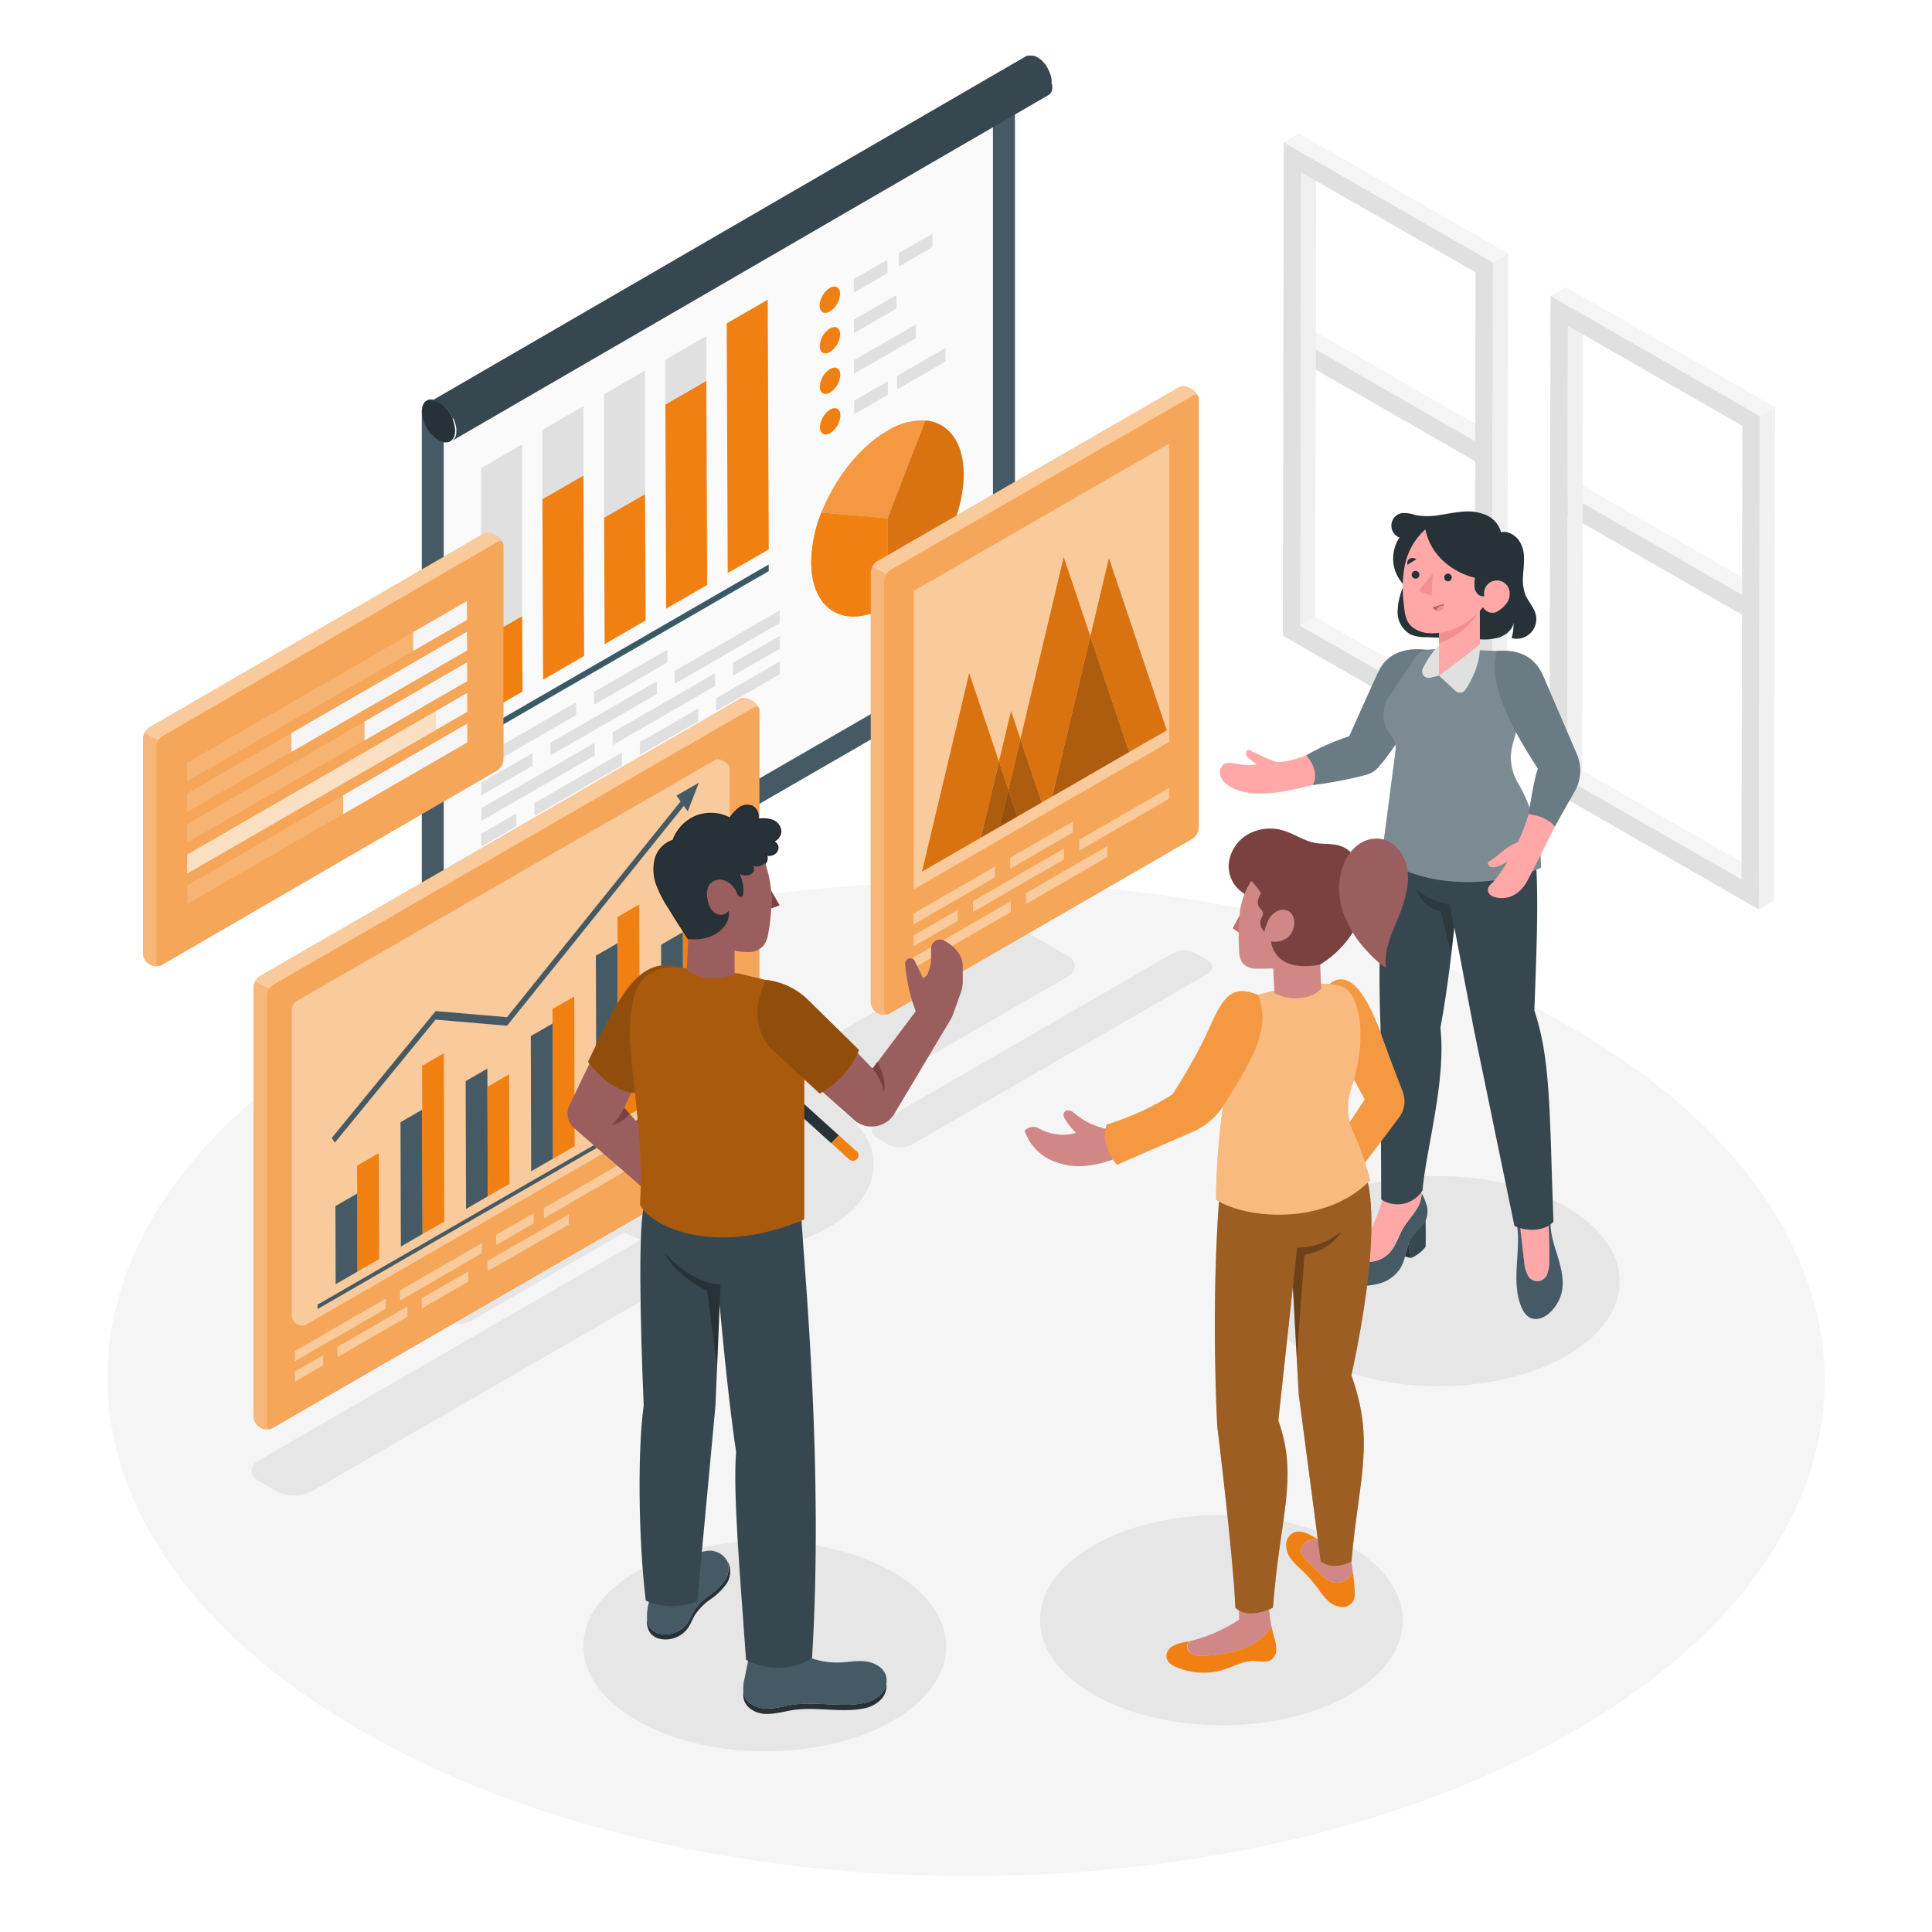 <svg class="animated" id="freepik_stories-metrics" xmlns="http://www.w3.org/2000/svg" viewBox="0 0 500 500" version="1.1" xmlns:xlink="http://www.w3.org/1999/xlink" xmlns:svgjs="http://svgjs.com/svgjs"><style>svg#freepik_stories-metrics:not(.animated) .animable {opacity: 0;}svg#freepik_stories-metrics.animated #freepik--Screens--inject-73 {animation: 3s Infinite  linear floating;animation-delay: 0s;}            @keyframes floating {                0% {                    opacity: 1;                    transform: translateY(0px);                }                50% {                    transform: translateY(-10px);                }                100% {                    opacity: 1;                    transform: translateY(0px);                }            }        </style><g id="freepik--Floor--inject-73" class="animable" style="transform-origin: 250.008px 356.866px;"><path d="M406.61,265.87c-87.06-50.26-227.75-50.26-314.24,0s-86,131.76,1,182,227.76,50.26,314.26,0S493.67,316.14,406.61,265.87Z" style="fill: rgb(245, 245, 245); transform-origin: 250.008px 356.866px;" id="elstpupm6vha" class="animable"></path></g><g id="freepik--Shadows--inject-73" class="animable" style="transform-origin: 242.146px 347.225px;"><path d="M276.65,247.58l-9.48-5.47a6.65,6.65,0,0,0-6.63,0l-64.22,37.08c-13.1-1.94-27.54,0-37.75,6S145,299.36,148.31,306.9l-42.23,24.39a2.84,2.84,0,0,0,0,4.92l9.48,5.47a6.6,6.6,0,0,0,6.63,0L161.54,319c15.56,7.45,38.59,7,53.08-1.45s15.24-21.66,2.51-30.64l59.52-34.36A2.85,2.85,0,0,0,276.65,247.58Z" style="fill: rgb(230, 230, 230); transform-origin: 191.382px 291.899px;" id="elruwebna3n9b" class="animable"></path><path d="M67.05,377.91c-2.58,1.49-2.59,3.9,0,5.39l4.39,2.62a10.23,10.23,0,0,0,9.3,0l115.44-66.65c2.57-1.49,2.59-3.9,0-5.39l-4.39-2.62a10.29,10.29,0,0,0-9.3,0Z" style="fill: rgb(230, 230, 230); transform-origin: 131.613px 348.594px;" id="el0z853m9kpgrr" class="animable"></path><path d="M227,290.88c-1.71,1-1.72,2.58,0,3.57l2.9,1.73a6.82,6.82,0,0,0,6.16,0l76.41-44.12c1.7-1,1.71-2.58,0-3.56l-2.91-1.73a6.74,6.74,0,0,0-6.15,0Z" style="fill: rgb(230, 230, 230); transform-origin: 269.731px 271.471px;" id="elkatyxwfelec" class="animable"></path><path d="M349.18,400.06c-18.39-10.61-48.11-10.61-66.38,0s-18.18,27.84.21,38.46,48.12,10.62,66.39,0S367.58,410.68,349.18,400.06Z" style="fill: rgb(230, 230, 230); transform-origin: 316.099px 419.294px;" id="el3y24rdduf6f" class="animable"></path><path d="M405.32,312.33c-18.39-10.62-48.11-10.62-66.39,0s-18.17,27.83.22,38.45,48.11,10.62,66.39,0S423.71,323,405.32,312.33Z" style="fill: rgb(230, 230, 230); transform-origin: 372.235px 331.555px;" id="elxp0jdjr642" class="animable"></path><path d="M231,406.81c-18.39-10.62-48.11-10.62-66.38,0s-18.18,27.83.21,38.45,48.12,10.62,66.39,0S249.44,417.43,231,406.81Z" style="fill: rgb(230, 230, 230); transform-origin: 197.927px 426.035px;" id="elof3lh8myb2a" class="animable"></path></g><g id="freepik--Windows--inject-73" class="animable" style="transform-origin: 395.685px 134.945px;"><polygon points="336.51 88.15 340.43 85.88 381.87 109.71 381.87 114.24 336.51 88.15" style="fill: rgb(245, 245, 245); transform-origin: 359.19px 100.06px;" id="el0lqkfhdvsd3p" class="animable"></polygon><polygon points="336.51 88.15 336.51 88.15 336.51 88.15 381.87 114.24 381.87 119.42 336.5 93.36 336.51 88.15" style="fill: rgb(224, 224, 224); transform-origin: 359.185px 103.785px;" id="eleye8c9gecwl" class="animable"></polygon><g id="elfzh40hdt6wd"><rect x="359.19" y="75.03" height="52.33" style="fill: rgb(224, 224, 224); transform-origin: 359.19px 101.195px; transform: rotate(-60.09deg);" class="animable"></rect></g><polygon points="405.56 127.88 409.48 125.6 450.92 149.43 450.92 153.97 405.56 127.88" style="fill: rgb(245, 245, 245); transform-origin: 428.24px 139.785px;" id="el3rrp246pcay" class="animable"></polygon><polygon points="405.56 127.88 405.56 127.88 405.56 127.88 450.92 153.97 450.92 159.15 405.55 133.08 405.56 127.88" style="fill: rgb(224, 224, 224); transform-origin: 428.235px 143.515px;" id="el38og1t6w7qr" class="animable"></polygon><g id="elsu2g4gua9me"><rect x="428.24" y="114.76" height="52.33" style="fill: rgb(224, 224, 224); transform-origin: 428.24px 140.925px; transform: rotate(-60.09deg);" class="animable"></rect></g><polygon points="336.73 44.6 340.65 42.32 340.42 159.66 336.5 161.94 336.73 44.6" style="fill: rgb(240, 240, 240); transform-origin: 338.575px 102.13px;" id="elh98x7ynwgsc" class="animable"></polygon><polygon points="336.5 161.94 340.42 159.66 385.56 185.57 381.64 187.85 336.5 161.94" style="fill: rgb(245, 245, 245); transform-origin: 361.03px 173.755px;" id="el8eto5mq5ick" class="animable"></polygon><path d="M332.23,36.81l54.16,31.12-.25,127.71L332,164.52Zm49.41,151,.23-117.34L336.73,44.6l-.23,117.34,45.14,25.91" style="fill: rgb(224, 224, 224); transform-origin: 359.195px 116.225px;" id="elr4qjmj80mcm" class="animable"></path><polygon points="332.23 36.81 336.15 34.53 390.32 65.65 386.39 67.93 332.23 36.81" style="fill: rgb(245, 245, 245); transform-origin: 361.275px 51.23px;" id="elqm0xttxqlxl" class="animable"></polygon><polygon points="386.39 67.93 390.32 65.65 390.06 193.36 386.13 195.64 386.39 67.93" style="fill: rgb(240, 240, 240); transform-origin: 388.225px 130.645px;" id="elhfoyx7fzyfd" class="animable"></polygon><polygon points="405.78 84.33 409.7 82.05 409.47 199.39 405.55 201.66 405.78 84.33" style="fill: rgb(240, 240, 240); transform-origin: 407.625px 141.855px;" id="elp5ozdamz33g" class="animable"></polygon><polygon points="405.55 201.66 409.47 199.39 454.61 225.3 450.69 227.57 405.55 201.66" style="fill: rgb(245, 245, 245); transform-origin: 430.08px 213.48px;" id="elv3b4xwqc8up" class="animable"></polygon><path d="M401.28,76.54l54.16,31.12-.26,127.7L401,204.24Zm49.41,151,.23-117.33L405.78,84.32l-.23,117.34,45.14,25.91" style="fill: rgb(224, 224, 224); transform-origin: 428.22px 155.95px;" id="elbxc70tnv9rk" class="animable"></path><polygon points="401.28 76.54 405.2 74.26 459.37 105.38 455.44 107.66 401.28 76.54" style="fill: rgb(245, 245, 245); transform-origin: 430.325px 90.96px;" id="elemaz3mmyf4f" class="animable"></polygon><polygon points="455.44 107.66 459.37 105.38 459.11 233.08 455.19 235.36 455.44 107.66" style="fill: rgb(240, 240, 240); transform-origin: 457.28px 170.37px;" id="elspwrw8heirj" class="animable"></polygon></g><g id="freepik--Screens--inject-73" class="animable" style="transform-origin: 173.621px 192.161px;"><path d="M185.17,311.83v8.09a1.43,1.43,0,0,0,2.85,0v-8.09Z" style="fill: rgb(241, 128, 19); transform-origin: 186.595px 316.53px;" id="el8obj1m96rz4" class="animable"></path><path d="M188,273.39a1.43,1.43,0,1,0-2.85,0v38.44H188Z" style="fill: rgb(38, 50, 56); transform-origin: 186.575px 291.835px;" id="eldzcuaa2jkrv" class="animable"></path><path d="M191.46,270.66a1.42,1.42,0,0,0-1.91,2.11l25.56,23.08,2-2Z" style="fill: rgb(38, 50, 56); transform-origin: 203.096px 283.071px;" id="ely1gwfsc23oa" class="animable"></path><path d="M221.66,297.94l-4.54-4.1-2,2,4.65,4.19a1.39,1.39,0,0,0,1,.37,1.42,1.42,0,0,0,.95-2.47Z" style="fill: rgb(241, 128, 19); transform-origin: 218.652px 297.121px;" id="el0q881yxfww0e" class="animable"></path><path d="M151.53,297.94a1.42,1.42,0,0,0,.95,2.47,1.39,1.39,0,0,0,1-.37l4.65-4.19-2-2Z" style="fill: rgb(241, 128, 19); transform-origin: 154.598px 297.131px;" id="el2e0rbje4pvo" class="animable"></path><path d="M183.74,270.76a1.42,1.42,0,0,0-2-.1l-25.66,23.18,2,2,25.56-23.08A1.42,1.42,0,0,0,183.74,270.76Z" style="fill: rgb(38, 50, 56); transform-origin: 170.092px 283.068px;" id="elt5epx6c21c" class="animable"></path><path d="M195,269.82H178.22v4.84c0,1.25.84,2.49,2.48,3.43a13,13,0,0,0,11.83,0c1.63-.94,2.44-2.18,2.43-3.43h0Z" style="fill: rgb(55, 71, 79); transform-origin: 186.61px 274.667px;" id="elxr6ki58w1qs" class="animable"></path><path d="M192.49,266.39c3.28,1.89,3.3,5,0,6.85a13,13,0,0,1-11.83,0c-3.28-1.89-3.3-5,0-6.85A13,13,0,0,1,192.49,266.39Z" style="fill: rgb(69, 90, 100); transform-origin: 186.575px 269.815px;" id="elebrkzb8hpro" class="animable"></path><path d="M184.23,92.62V269.3h0a1.18,1.18,0,0,0,.69,1,3.67,3.67,0,0,0,3.35,0,1.14,1.14,0,0,0,.69-1V92.62Z" style="fill: rgb(38, 50, 56); transform-origin: 186.595px 181.662px;" id="ell83tpursc4" class="animable"></path><polygon points="109.16 106.42 109.16 258.48 262.67 169.85 262.67 17.13 109.16 106.42" style="fill: rgb(69, 90, 100); transform-origin: 185.915px 137.805px;" id="el55fhm7v3q94" class="animable"></polygon><polygon points="114.84 109.69 256.98 27.02 256.98 166.56 114.84 248.63 114.84 109.69" style="fill: rgb(250, 250, 250); transform-origin: 185.91px 137.825px;" id="ela1mje286ia5" class="animable"></polygon><path d="M113.49,104a9.47,9.47,0,0,1,4.29,7.45c0,2.73-1.94,3.84-4.32,2.46a9.44,9.44,0,0,1-4.3-7.44C109.17,103.68,111.1,102.58,113.49,104Z" style="fill: rgb(38, 50, 56); transform-origin: 113.47px 108.942px;" id="elke2tt9v50vn" class="animable"></path><path d="M272.16,21.7a1.48,1.48,0,0,0,0-.21v-.21l0-.21a1.46,1.46,0,0,0,0-.22h0l0-.21c0-.07,0-.15-.05-.22s0-.06,0-.08v0s0-.07,0-.1l-.06-.23c0-.05,0-.11-.05-.16v-.07c0-.07-.05-.14-.07-.22s-.05-.14-.08-.22v-.07l-.06-.14a1.8,1.8,0,0,0-.08-.21,1,1,0,0,0-.07-.15v-.05l-.09-.21a2.4,2.4,0,0,1-.11-.23l0,0,0-.05-.1-.18-.12-.22-.06-.11,0-.05-.12-.19-.17-.27,0-.05-.27-.38h0a2.35,2.35,0,0,1-.19-.25c-.06-.06-.11-.13-.16-.19h0l-.17-.2-.16-.18,0,0,0,0-.12-.13-.18-.18-.06-.05,0,0-.09-.08-.19-.17-.09-.07,0,0-.07,0a1.33,1.33,0,0,0-.19-.14l-.13-.1,0,0,0,0-.19-.12-.18-.11,0,0-.14-.08-.18-.09-.11-.06h-.06l-.17-.08-.18-.06h0l-.12,0-.18-.05-.08,0h-.09l-.19,0h-.62a1.9,1.9,0,0,0-.25,0h0l-.06,0-.24.06h0a1.44,1.44,0,0,0-.33.16l-154.38,89.5a1.66,1.66,0,0,1,.33-.15l.26-.08h0a1.75,1.75,0,0,1,.32,0h.44c.12,0,.24,0,.36.06h0l.38.1h0c.13,0,.27.1.41.17h0c.14.06.28.14.43.22l.43.28h0c.13.1.26.19.39.3l0,0,.36.32.05,0,.35.36,0,0,.37.41h0l.35.45h0c.11.14.21.29.3.43l.18.28c0,.08.1.15.14.23l.06.11.22.41,0,0c.09.17.17.33.24.5v0c.07.16.14.33.2.49v0c.07.17.12.34.18.51v0c0,.17.1.33.14.5v0c0,.17.07.34.1.51h0a4.43,4.43,0,0,1,.06.51v0a4.18,4.18,0,0,1,0,.5c0,.16,0,.32,0,.47v0l-.06.4v0a3.1,3.1,0,0,1-.1.36.25.25,0,0,1,0,.07,1.57,1.57,0,0,1-.12.3v0a3.07,3.07,0,0,1-.17.31l0,0a1.84,1.84,0,0,1-.17.22l-.06.07-.17.16-.07.06a2.07,2.07,0,0,1-.24.17h0l154.38-89.5a1.44,1.44,0,0,0,.25-.18l.07-.06.16-.15.07-.08a1.77,1.77,0,0,0,.16-.22l0,0h0c0-.09.11-.19.16-.3h0l0,0a1.67,1.67,0,0,0,.08-.2s0-.07,0-.11l0-.06a.14.14,0,0,1,0-.06,1.42,1.42,0,0,0,.05-.22.24.24,0,0,0,0-.08v-.05s0,0,0-.08l0-.21s0-.08,0-.11v-.09c0-.07,0-.14,0-.21s0-.14,0-.21h0A1.21,1.21,0,0,0,272.16,21.7Z" style="fill: rgb(55, 71, 79); transform-origin: 191.687px 64.253px;" id="elnprm9w4zgxa" class="animable"></path><path d="M212.56,132.69l17.12,1.47.07,22.68c-10.9,6.29-19.76,1.24-19.8-11.28A35.92,35.92,0,0,1,212.56,132.69Z" style="fill: rgb(241, 128, 19); transform-origin: 219.85px 146.118px;" id="elel0mi8519gn" class="animable"></path><path d="M239.53,108.79c5.89.54,9.86,5.57,9.89,13.95,0,12.53-8.77,27.8-19.67,34.1l-.07-22.7,9.76-25.22Z" style="fill: rgb(241, 128, 19); transform-origin: 239.55px 132.815px;" id="el3yu1r0m5j4e" class="animable"></path><path d="M229.62,111.49a17.05,17.05,0,0,1,9.87-2.66l-.05.13-9.76,25.2-17.12-1.47C216,124,222.32,115.71,229.62,111.49Z" style="fill: rgb(241, 128, 19); transform-origin: 226.025px 121.488px;" id="elj8hq84ucsf" class="animable"></path><g id="elno1wbewxloe"><g style="opacity: 0.2; transform-origin: 226.025px 121.488px;" class="animable"><path d="M229.62,111.49a17.05,17.05,0,0,1,9.87-2.66l-.05.13-9.76,25.2-17.12-1.47C216,124,222.32,115.71,229.62,111.49Z" style="fill: rgb(255, 255, 255); transform-origin: 226.025px 121.488px;" id="elyzo62e1ewm" class="animable"></path></g></g><path d="M212.56,132.69l17.12,1.47.07,22.68c-10.9,6.29-19.76,1.24-19.8-11.28A35.92,35.92,0,0,1,212.56,132.69Z" style="fill: rgb(241, 128, 19); transform-origin: 219.85px 146.118px;" id="eld690u3dpd8j" class="animable"></path><g id="elbyit3esmo85"><g style="opacity: 0.1; transform-origin: 239.55px 132.815px;" class="animable"><path d="M239.53,108.79c5.89.54,9.86,5.57,9.89,13.95,0,12.53-8.77,27.8-19.67,34.1l-.07-22.7,9.76-25.22Z" id="el584if957vqb" class="animable" style="transform-origin: 239.55px 132.815px;"></path></g></g><path d="M214.75,74.51c1.47-.84,2.65-.16,2.66,1.52a5.83,5.83,0,0,1-2.64,4.57c-1.47.85-2.65.17-2.66-1.51A5.86,5.86,0,0,1,214.75,74.51Z" style="fill: rgb(241, 128, 19); transform-origin: 214.76px 77.558px;" id="elx0ejg02tgt" class="animable"></path><path d="M214.78,85c1.47-.85,2.65-.17,2.66,1.51a5.85,5.85,0,0,1-2.64,4.58c-1.47.84-2.65.16-2.66-1.52A5.83,5.83,0,0,1,214.78,85Z" style="fill: rgb(241, 128, 19); transform-origin: 214.79px 88.042px;" id="elqho4hwiua0f" class="animable"></path><path d="M214.81,95.5c1.46-.85,2.65-.17,2.66,1.51a5.86,5.86,0,0,1-2.64,4.58c-1.47.84-2.65.16-2.66-1.52A5.83,5.83,0,0,1,214.81,95.5Z" style="fill: rgb(241, 128, 19); transform-origin: 214.82px 98.542px;" id="elqn9v6k5quf" class="animable"></path><path d="M214.84,106c1.46-.85,2.65-.17,2.66,1.51a5.85,5.85,0,0,1-2.64,4.58c-1.47.84-2.65.17-2.66-1.52A5.83,5.83,0,0,1,214.84,106Z" style="fill: rgb(241, 128, 19); transform-origin: 214.85px 109.043px;" id="elvv9fyow5jtg" class="animable"></path><polygon points="229.67 67.19 229.68 70.69 220.97 75.72 220.96 72.23 229.67 67.19" style="fill: rgb(224, 224, 224); transform-origin: 225.32px 71.455px;" id="elbyxipntc5d" class="animable"></polygon><polygon points="241.31 60.47 241.32 63.97 232.61 69 232.6 65.5 241.31 60.47" style="fill: rgb(224, 224, 224); transform-origin: 236.96px 64.735px;" id="el2vnrnfy6d5n" class="animable"></polygon><polygon points="244.7 90.05 244.71 93.55 232.17 100.79 232.16 97.29 244.7 90.05" style="fill: rgb(224, 224, 224); transform-origin: 238.435px 95.42px;" id="elf3l6m0hcy2" class="animable"></polygon><polygon points="237.02 83.98 237.03 87.47 221.03 96.71 221.02 93.21 237.02 83.98" style="fill: rgb(224, 224, 224); transform-origin: 229.025px 90.345px;" id="elzdbcy0u62v" class="animable"></polygon><polygon points="232.01 76.36 232.02 79.85 221 86.22 220.99 82.72 232.01 76.36" style="fill: rgb(224, 224, 224); transform-origin: 226.505px 81.29px;" id="ele785ny15ezf" class="animable"></polygon><polygon points="229.76 98.67 229.77 102.17 221.06 107.2 221.05 103.71 229.76 98.67" style="fill: rgb(224, 224, 224); transform-origin: 225.41px 102.935px;" id="el23ycqjogyy4" class="animable"></polygon><polygon points="133.66 210.52 133.66 213.83 124.56 219.09 124.55 215.78 133.66 210.52" style="fill: rgb(224, 224, 224); transform-origin: 129.105px 214.805px;" id="elz2cf4bmqfb" class="animable"></polygon><polygon points="137.82 194.89 137.82 198.19 124.52 205.87 124.51 202.57 137.82 194.89" style="fill: rgb(224, 224, 224); transform-origin: 131.165px 200.38px;" id="el7a7ce69o4ak" class="animable"></polygon><polygon points="153.91 192.21 153.92 195.51 124.54 212.48 124.53 209.18 153.91 192.21" style="fill: rgb(224, 224, 224); transform-origin: 139.225px 202.345px;" id="elnz2jknv3yhf" class="animable"></polygon><polygon points="201.78 157.96 201.79 161.26 174.61 176.95 174.6 173.65 201.78 157.96" style="fill: rgb(224, 224, 224); transform-origin: 188.195px 167.455px;" id="el4m9xlf8eyqn" class="animable"></polygon><polygon points="160.95 194.76 160.96 198.07 138.3 211.15 138.29 207.85 160.95 194.76" style="fill: rgb(224, 224, 224); transform-origin: 149.625px 202.955px;" id="elu94gocqmj4g" class="animable"></polygon><polygon points="149.09 181.76 149.09 185.07 124.5 199.27 124.49 195.96 149.09 181.76" style="fill: rgb(224, 224, 224); transform-origin: 136.79px 190.515px;" id="elnbglbt4kuc" class="animable"></polygon><polygon points="201.8 164.56 201.81 167.87 189.7 174.85 189.69 171.55 201.8 164.56" style="fill: rgb(224, 224, 224); transform-origin: 195.75px 169.705px;" id="elo5916fbfvk" class="animable"></polygon><polygon points="201.82 171.17 201.83 174.47 185.33 184 185.32 180.69 201.82 171.17" style="fill: rgb(224, 224, 224); transform-origin: 193.575px 177.585px;" id="elwk3oh79ajd9" class="animable"></polygon><polygon points="198.94 146.09 198.95 147.81 124.55 190.78 124.55 189.06 198.94 146.09" style="fill: rgb(57, 90, 101); transform-origin: 161.75px 168.435px;" id="el8re7ie0je0v" class="animable"></polygon><polygon points="150.99 123.03 151.17 169.77 140.55 175.9 140.37 129.16 150.99 123.03" style="fill: rgb(241, 128, 19); transform-origin: 145.77px 149.465px;" id="elouucwe9nmwd" class="animable"></polygon><polygon points="150.99 105.12 150.99 123.03 140.37 129.16 140.37 111.25 150.99 105.12" style="fill: rgb(224, 224, 224); transform-origin: 145.68px 117.14px;" id="elt7rb1b271sl" class="animable"></polygon><polygon points="166.94 127.85 167.09 160.57 156.48 166.71 156.33 133.98 166.94 127.85" style="fill: rgb(241, 128, 19); transform-origin: 161.71px 147.28px;" id="el7bkoxlpc2t8" class="animable"></polygon><polygon points="166.94 95.88 166.94 127.85 156.33 133.98 156.33 102.01 166.94 95.88" style="fill: rgb(224, 224, 224); transform-origin: 161.635px 114.93px;" id="elqa4imnqe9ge" class="animable"></polygon><polygon points="182.8 98.54 183.02 151.38 172.4 157.51 172.19 104.67 182.8 98.54" style="fill: rgb(241, 128, 19); transform-origin: 177.605px 128.025px;" id="el00cif3uzhoghd" class="animable"></polygon><polygon points="182.8 86.98 182.8 98.54 172.19 104.67 172.19 93.11 182.8 86.98" style="fill: rgb(224, 224, 224); transform-origin: 177.495px 95.825px;" id="elqymismigrp" class="animable"></polygon><polygon points="198.69 77.56 198.95 142.19 188.33 148.31 188.07 83.69 198.69 77.56" style="fill: rgb(241, 128, 19); transform-origin: 193.51px 112.935px;" id="el77wwu11wi2j" class="animable"></polygon><polygon points="135.14 159.41 135.24 178.97 124.62 185.1 124.52 165.54 135.14 159.41" style="fill: rgb(241, 128, 19); transform-origin: 129.88px 172.255px;" id="eljl5p5m182sb" class="animable"></polygon><polygon points="135.14 115.01 135.14 159.41 124.52 165.54 124.52 121.14 135.14 115.01" style="fill: rgb(224, 224, 224); transform-origin: 129.83px 140.275px;" id="el7obet80iyhk" class="animable"></polygon><path d="M196.47,183.36h0a5,5,0,0,0-4.16-2.75,1.73,1.73,0,0,0-.54.11L67.46,252.5A3.61,3.61,0,0,0,66,254.05a3.56,3.56,0,0,0-.37,1.58v111a3.46,3.46,0,0,0,4.63,3.1h0a.59.59,0,0,0,.14-.06l124.31-71.82a3.6,3.6,0,0,0,1.82-3.13V183.75A1,1,0,0,0,196.47,183.36Z" style="fill: rgb(241, 128, 19); transform-origin: 131.081px 275.273px;" id="eln3i11qxrnp" class="animable"></path><g id="el1ymccp31e8m"><path d="M65.64,255.63v111a3.46,3.46,0,0,0,4.63,3.1h0a.9.9,0,0,1-1.2-.84v-111a3.57,3.57,0,0,1,.61-2L66,254.05A3.56,3.56,0,0,0,65.64,255.63Z" style="fill: rgb(255, 255, 255); opacity: 0.2; transform-origin: 67.955px 311.993px;" class="animable"></path></g><g id="el8d2vt8a9975"><path d="M192.31,180.61a1.73,1.73,0,0,0-.54.11L67.46,252.5A3.61,3.61,0,0,0,66,254.05l3.69,1.84a3.58,3.58,0,0,1,1.21-1.14L195.22,183a.9.9,0,0,1,1.25.39h0A5,5,0,0,0,192.31,180.61Z" style="fill: rgb(255, 255, 255); opacity: 0.4; transform-origin: 131.235px 218.25px;" class="animable"></path></g><g id="eli434psidikm"><path d="M196.47,183.36h0a5,5,0,0,0-4.16-2.75,1.73,1.73,0,0,0-.54.11L67.46,252.5A3.61,3.61,0,0,0,66,254.05a3.56,3.56,0,0,0-.37,1.58v111a3.46,3.46,0,0,0,4.63,3.1h0a.59.59,0,0,0,.14-.06l124.31-71.82a3.6,3.6,0,0,0,1.82-3.13V183.75A1,1,0,0,0,196.47,183.36Z" style="fill: rgb(255, 255, 255); opacity: 0.3; transform-origin: 131.081px 275.273px;" class="animable"></path></g><g id="elymj15aezm1"><path d="M188.84,198.6h0a3.81,3.81,0,0,0-3.18-2.1,1.4,1.4,0,0,0-.41.08L76.89,259a2.75,2.75,0,0,0-1.39,2.39v79.15A2.64,2.64,0,0,0,79,342.91h0l.11-.05,108.36-62.45a2.75,2.75,0,0,0,1.39-2.39V198.9A.73.73,0,0,0,188.84,198.6Z" style="fill: rgb(255, 255, 255); opacity: 0.4; transform-origin: 132.184px 269.778px;" class="animable"></path></g><polygon points="98.04 298.44 98.11 325.85 92.49 329.1 92.44 308.88 92.42 301.68 98.04 298.44" style="fill: rgb(241, 128, 19); transform-origin: 95.265px 313.77px;" id="elrbzh26fvxa" class="animable"></polygon><polygon points="92.44 308.88 92.49 329.1 86.87 332.35 86.81 312.13 92.44 308.88" style="fill: rgb(69, 90, 100); transform-origin: 89.65px 320.615px;" id="ellzg5tby9j9" class="animable"></polygon><polygon points="109.27 287.18 109.36 319.36 103.74 322.61 103.65 290.43 109.27 287.18" style="fill: rgb(69, 90, 100); transform-origin: 106.505px 304.895px;" id="elifj2h0wkfcm" class="animable"></polygon><polygon points="126.13 276.55 126.15 281.27 126.23 309.62 120.61 312.87 120.51 279.79 126.13 276.55" style="fill: rgb(69, 90, 100); transform-origin: 123.37px 294.71px;" id="eleqfafhl1mgf" class="animable"></polygon><polygon points="131.77 278.02 131.85 306.38 126.23 309.62 126.15 281.27 131.77 278.02" style="fill: rgb(241, 128, 19); transform-origin: 129px 293.82px;" id="eltc8irztpp5p" class="animable"></polygon><polygon points="182.28 217.35 182.45 277.16 176.83 280.41 176.72 241.25 176.66 220.59 182.28 217.35" style="fill: rgb(241, 128, 19); transform-origin: 179.555px 248.88px;" id="elh97nlgwc9zd" class="animable"></polygon><polygon points="176.72 241.25 176.83 280.41 171.21 283.65 171.1 244.5 176.72 241.25" style="fill: rgb(69, 90, 100); transform-origin: 173.965px 262.45px;" id="elbdljpuf2wrf" class="animable"></polygon><polygon points="159.83 244.09 159.96 290.15 154.34 293.39 154.21 247.33 159.83 244.09" style="fill: rgb(69, 90, 100); transform-origin: 157.085px 268.74px;" id="ela0l863s491c" class="animable"></polygon><polygon points="165.44 234.06 165.58 286.9 159.96 290.15 159.83 244.09 159.81 237.31 165.44 234.06" style="fill: rgb(241, 128, 19); transform-origin: 162.695px 262.105px;" id="elvztug9yaigk" class="animable"></polygon><polygon points="187.15 277.05 187.15 278.19 82.19 338.78 82.19 337.64 187.15 277.05" style="fill: rgb(69, 90, 100); transform-origin: 134.67px 307.915px;" id="elt41o8rj6g5b" class="animable"></polygon><polygon points="148.61 257.89 148.72 296.64 143.09 299.88 143 264.89 142.99 261.14 148.61 257.89" style="fill: rgb(241, 128, 19); transform-origin: 145.855px 278.885px;" id="elh7x8fdoxfqo" class="animable"></polygon><g id="el4cr49j3ttju"><g style="opacity: 0.4; transform-origin: 127.335px 324.305px;" class="animable"><polygon points="76.34 354.93 76.34 357.57 83.62 353.37 83.62 350.72 76.34 354.93" style="fill: rgb(255, 255, 255); transform-origin: 79.98px 354.145px;" id="elzbeak86axq" class="animable"></polygon><polygon points="99.81 336.09 76.32 349.65 76.33 352.29 99.82 338.73 99.81 336.09" style="fill: rgb(255, 255, 255); transform-origin: 88.07px 344.19px;" id="elomkmscujawi" class="animable"></polygon><polygon points="164.25 299.08 140.76 312.64 140.77 315.28 164.26 301.71 164.25 299.08" style="fill: rgb(255, 255, 255); transform-origin: 152.51px 307.18px;" id="ellqw1c0p2ai" class="animable"></polygon><polygon points="109.14 335.99 109.15 338.63 121.22 331.66 121.21 329.02 109.14 335.99" style="fill: rgb(255, 255, 255); transform-origin: 115.18px 333.825px;" id="eltri813ya05" class="animable"></polygon><polygon points="166.27 298.01 166.28 300.66 178.35 293.69 178.34 291.04 166.27 298.01" style="fill: rgb(255, 255, 255); transform-origin: 172.31px 295.85px;" id="elo6on2xpb02" class="animable"></polygon><polygon points="126.16 326.33 126.17 328.98 147.21 316.91 147.2 314.27 126.16 326.33" style="fill: rgb(255, 255, 255); transform-origin: 136.685px 321.625px;" id="elvebocvnhroq" class="animable"></polygon><polygon points="103.52 333.95 103.52 336.59 124.72 324.35 124.71 321.71 103.52 333.95" style="fill: rgb(255, 255, 255); transform-origin: 114.12px 329.15px;" id="el1chdd6futm4" class="animable"></polygon><polygon points="87.32 348.58 87.33 351.23 105.44 340.77 105.44 338.12 87.32 348.58" style="fill: rgb(255, 255, 255); transform-origin: 96.38px 344.675px;" id="el0qkwf2v24u7" class="animable"></polygon><polygon points="138.09 313.99 128.41 319.57 128.42 322.21 138.1 316.62 138.09 313.99" style="fill: rgb(255, 255, 255); transform-origin: 133.255px 318.1px;" id="eldsks5bceih5" class="animable"></polygon></g></g><path d="M310.18,102.68h0A5,5,0,0,0,306,99.93a1.79,1.79,0,0,0-.55.1l-78.28,45.14a3.61,3.61,0,0,0-1.45,1.55,3.56,3.56,0,0,0-.37,1.58v111a3.46,3.46,0,0,0,4.64,3.1h0l.15-.06,78.28-45.17a3.6,3.6,0,0,0,1.82-3.13V103.07A.93.93,0,0,0,310.18,102.68Z" style="fill: rgb(241, 128, 19); transform-origin: 267.796px 181.269px;" id="eljq6thk3d3t" class="animable"></path><g id="elz56s6hqlhjb"><path d="M225.37,148.3v111a3.46,3.46,0,0,0,4.64,3.1h0a.9.9,0,0,1-1.2-.84v-111a3.57,3.57,0,0,1,.61-2l-3.69-1.84A3.56,3.56,0,0,0,225.37,148.3Z" style="fill: rgb(255, 255, 255); opacity: 0.2; transform-origin: 227.69px 204.664px;" class="animable"></path></g><g id="elbr8lw232khk"><path d="M306,99.93a1.79,1.79,0,0,0-.55.1l-78.28,45.14a3.61,3.61,0,0,0-1.45,1.55l3.69,1.84a3.58,3.58,0,0,1,1.21-1.14l78.29-45.14a.9.9,0,0,1,1.25.4h0A5,5,0,0,0,306,99.93Z" style="fill: rgb(255, 255, 255); opacity: 0.4; transform-origin: 267.94px 124.245px;" class="animable"></path></g><g id="elfxorqwkapna"><path d="M310.18,102.67h0A5,5,0,0,0,306,99.93a1.79,1.79,0,0,0-.55.1l-78.28,45.14a3.61,3.61,0,0,0-1.45,1.55,3.56,3.56,0,0,0-.37,1.58v111a3.46,3.46,0,0,0,4.64,3.1h0l.15-.06,78.28-45.17a3.6,3.6,0,0,0,1.82-3.13V103.07A1,1,0,0,0,310.18,102.67Z" style="fill: rgb(255, 255, 255); opacity: 0.3; transform-origin: 267.796px 181.269px;" class="animable"></path></g><g id="elrbpzpjyh1ak"><polygon points="236.49 152.9 302.6 114.79 302.6 192 236.49 230.15 236.49 152.9" style="fill: rgb(255, 255, 255); opacity: 0.4; transform-origin: 269.545px 172.47px;" class="animable"></polygon></g><g id="ela33ec47jhzi"><g style="opacity: 0.4; transform-origin: 269.51px 227.22px;" class="animable"><polygon points="247.83 235.5 247.84 238.32 236.44 244.9 236.44 242.07 247.83 235.5" style="fill: rgb(255, 255, 255); transform-origin: 242.14px 240.2px;" id="elcdtw98caf4r" class="animable"></polygon><polygon points="261.61 233.21 261.62 236.03 236.46 250.56 236.45 247.73 261.61 233.21" style="fill: rgb(255, 255, 255); transform-origin: 249.035px 241.885px;" id="el7jq8855a7d" class="animable"></polygon><polygon points="302.59 203.88 302.6 206.7 279.33 220.14 279.32 217.31 302.59 203.88" style="fill: rgb(255, 255, 255); transform-origin: 290.96px 212.01px;" id="elv9xfcbgsv6n" class="animable"></polygon><polygon points="277.7 212.58 277.7 215.41 261.45 224.8 261.44 221.97 277.7 212.58" style="fill: rgb(255, 255, 255); transform-origin: 269.57px 218.69px;" id="el3bg7sufrz7i" class="animable"></polygon><polygon points="275.36 219.6 275.36 222.43 251.81 236.03 251.8 233.21 275.36 219.6" style="fill: rgb(255, 255, 255); transform-origin: 263.58px 227.815px;" id="el9rvbujnqooo" class="animable"></polygon><polygon points="257.48 224.26 257.48 227.09 236.43 239.25 236.42 236.41 257.48 224.26" style="fill: rgb(255, 255, 255); transform-origin: 246.95px 231.755px;" id="elcnyzb9phiu" class="animable"></polygon><polygon points="286.56 218.99 286.57 221.82 265.51 233.97 265.51 231.14 286.56 218.99" style="fill: rgb(255, 255, 255); transform-origin: 276.04px 226.48px;" id="elhofq6a6apsb" class="animable"></polygon></g></g><polygon points="258.53 197.11 260.97 204.39 258.69 213.98 253.86 216.77 258.53 197.11" style="fill: rgb(241, 128, 19); transform-origin: 257.415px 206.94px;" id="el792w1lcbqvt" class="animable"></polygon><g id="elxj9detz42z"><polygon points="258.53 197.11 260.97 204.39 258.69 213.98 253.86 216.77 258.53 197.11" style="opacity: 0.2; transform-origin: 257.415px 206.94px;" class="animable"></polygon></g><polygon points="260.97 204.39 263.3 211.32 258.69 213.98 260.97 204.39" style="fill: rgb(241, 128, 19); transform-origin: 260.995px 209.185px;" id="elz3hchukllrg" class="animable"></polygon><g id="elnxy3vq2a5vn"><g style="opacity: 0.3; transform-origin: 260.995px 209.185px;" class="animable"><polygon points="260.97 204.39 263.3 211.32 258.69 213.98 260.97 204.39" id="elrozc18i2aa" class="animable" style="transform-origin: 260.995px 209.185px;"></polygon></g></g><polygon points="264.09 191.27 269.6 207.68 263.3 211.32 260.97 204.39 264.09 191.27" style="fill: rgb(241, 128, 19); transform-origin: 265.285px 201.295px;" id="elojzeozg5hg" class="animable"></polygon><g id="eljcxghzccjd9"><g style="opacity: 0.2; transform-origin: 265.285px 201.295px;" class="animable"><polygon points="264.09 191.27 269.6 207.68 263.3 211.32 260.97 204.39 264.09 191.27" id="eldqzy0bbch8" class="animable" style="transform-origin: 265.285px 201.295px;"></polygon></g></g><polygon points="261.65 184 264.09 191.27 260.97 204.39 258.53 197.11 261.65 184" style="fill: rgb(241, 128, 19); transform-origin: 261.31px 194.195px;" id="elsv417gvof7" class="animable"></polygon><polygon points="250.83 174.2 258.53 197.11 253.86 216.77 238.62 225.57 250.83 174.2" style="fill: rgb(241, 128, 19); transform-origin: 248.575px 199.885px;" id="elofnnla8549" class="animable"></polygon><polygon points="282.18 164.69 292.22 194.62 272.33 206.11 282.18 164.69" style="fill: rgb(241, 128, 19); transform-origin: 282.275px 185.4px;" id="el80ice3pq5va" class="animable"></polygon><g id="el7pq5w0bn2pi"><polygon points="282.18 164.69 292.22 194.62 272.33 206.11 282.18 164.69" style="opacity: 0.2; transform-origin: 282.275px 185.4px;" class="animable"></polygon></g><polygon points="275.29 144.18 282.18 164.69 272.33 206.11 269.6 207.68 264.09 191.27 275.29 144.18" style="fill: rgb(241, 128, 19); transform-origin: 273.135px 175.93px;" id="elmd4fl1ua59a" class="animable"></polygon><polygon points="286.99 144.42 301.96 189 292.22 194.62 282.18 164.69 286.99 144.42" style="fill: rgb(241, 128, 19); transform-origin: 292.07px 169.52px;" id="elcqr55wa5raj" class="animable"></polygon><g id="el6518vmtm32u"><polygon points="286.99 144.42 282.18 164.69 275.29 144.18 264.09 191.27 261.65 184 258.53 197.11 250.83 174.2 238.62 225.57 253.86 216.77 258.69 213.98 263.3 211.32 269.6 207.68 272.33 206.11 292.22 194.62 301.96 189 286.99 144.42" style="opacity: 0.1; transform-origin: 270.29px 184.875px;" class="animable"></polygon></g><path d="M130.17,140.58h0a5,5,0,0,0-4.16-2.75,1.84,1.84,0,0,0-.55.11L38.8,188.17A3.63,3.63,0,0,0,37,191.3v55.45a3.46,3.46,0,0,0,4.64,3.1h0l.15-.06,86.67-50.27a3.58,3.58,0,0,0,1.82-3.13V141A.87.87,0,0,0,130.17,140.58Z" style="fill: rgb(241, 128, 19); transform-origin: 83.64px 193.944px;" id="el18nb5og2zk8g" class="animable"></path><g id="el7csovnoyoyu"><path d="M37,191.3v55.45a3.46,3.46,0,0,0,4.64,3.1h0a.9.9,0,0,1-1.2-.84V193.55a3.57,3.57,0,0,1,.61-2l-3.69-1.84A3.53,3.53,0,0,0,37,191.3Z" style="fill: rgb(255, 255, 255); opacity: 0.2; transform-origin: 39.32px 219.884px;" class="animable"></path></g><g id="elax9042ryxf"><path d="M126,137.83a1.84,1.84,0,0,0-.55.11L38.8,188.17a3.55,3.55,0,0,0-1.45,1.55L41,191.56a3.49,3.49,0,0,1,1.21-1.14l86.67-50.23a.9.9,0,0,1,1.25.39h0A5,5,0,0,0,126,137.83Z" style="fill: rgb(255, 255, 255); opacity: 0.4; transform-origin: 83.74px 164.695px;" class="animable"></path></g><g id="elkcbrg0rvn9"><path d="M130.17,140.58h0a5,5,0,0,0-4.16-2.75,1.84,1.84,0,0,0-.55.11L38.8,188.17A3.63,3.63,0,0,0,37,191.3v55.45a3.46,3.46,0,0,0,4.64,3.1h0l.15-.06,86.67-50.27a3.58,3.58,0,0,0,1.82-3.13V141A.87.87,0,0,0,130.17,140.58Z" style="fill: rgb(255, 255, 255); opacity: 0.3; transform-origin: 83.64px 193.944px;" class="animable"></path></g><polygon points="120.85 155.55 120.86 160.43 48.37 202.28 48.36 197.4 48.37 202.28 106.87 168.51 106.85 163.63 120.85 155.55" style="fill: rgb(245, 245, 245); transform-origin: 84.61px 178.915px;" id="elj80q0g0ene" class="animable"></polygon><g id="el036thbv9raa2"><polygon points="112.79 184.02 112.81 188.91 48.44 226.07 48.43 221.18 112.79 184.02" style="fill: rgb(255, 255, 255); opacity: 0.4; transform-origin: 80.62px 205.045px;" class="animable"></polygon></g><polygon points="120.94 187.25 120.95 192.14 48.46 233.99 48.45 229.1 48.46 233.99 88.77 210.72 88.75 205.84 120.94 187.25" style="fill: rgb(245, 245, 245); transform-origin: 84.7px 210.62px;" id="el3jx6wfdo4s8" class="animable"></polygon><polygon points="88.75 205.84 88.77 210.72 48.46 233.99 48.45 229.1 88.75 205.84" style="fill: rgb(241, 128, 19); transform-origin: 68.61px 219.915px;" id="elm5m8lqq6oan" class="animable"></polygon><polygon points="120.91 179.33 120.93 184.22 48.44 226.07 48.43 221.18 48.44 226.07 112.81 188.91 112.79 184.02 120.91 179.33" style="fill: rgb(245, 245, 245); transform-origin: 84.68px 202.7px;" id="elm8uz27mk1e" class="animable"></polygon><polygon points="120.89 171.4 120.91 176.28 48.42 218.13 48.4 213.25 48.42 218.13 94.28 191.65 94.26 186.77 120.89 171.4" style="fill: rgb(245, 245, 245); transform-origin: 84.655px 194.765px;" id="elxh5csagsj4f" class="animable"></polygon><polygon points="94.26 186.77 94.28 191.65 48.42 218.13 48.4 213.25 94.26 186.77" style="fill: rgb(241, 128, 19); transform-origin: 71.34px 202.45px;" id="el5o2hk99tgdu" class="animable"></polygon><polygon points="120.87 163.47 120.88 168.35 48.4 210.21 48.38 205.32 48.4 210.21 75.41 194.61 75.39 189.73 120.87 163.47" style="fill: rgb(245, 245, 245); transform-origin: 84.63px 186.84px;" id="el9geaveyzf1c" class="animable"></polygon><polygon points="75.39 189.73 75.41 194.61 48.4 210.21 48.38 205.32 75.39 189.73" style="fill: rgb(241, 128, 19); transform-origin: 61.895px 199.97px;" id="elttth6ikzkaf" class="animable"></polygon><polygon points="106.85 163.63 106.87 168.51 48.37 202.28 48.36 197.4 106.85 163.63" style="fill: rgb(241, 128, 19); transform-origin: 77.615px 182.955px;" id="ele8pamdbf2v6" class="animable"></polygon><g id="elfxzu6bpz4gc"><polygon points="112.79 184.02 112.81 188.91 48.44 226.07 48.43 221.18 112.79 184.02" style="fill: rgb(255, 255, 255); opacity: 0.4; transform-origin: 80.62px 205.045px;" class="animable"></polygon></g><g id="elguo5gs48ia"><polygon points="88.75 205.84 88.77 210.72 48.46 233.99 48.45 229.1 88.75 205.84" style="fill: rgb(255, 255, 255); opacity: 0.4; transform-origin: 68.61px 219.915px;" class="animable"></polygon></g><g id="elm6c3o6lcl4"><polygon points="94.26 186.77 94.28 191.65 48.42 218.13 48.4 213.25 94.26 186.77" style="fill: rgb(255, 255, 255); opacity: 0.4; transform-origin: 71.34px 202.45px;" class="animable"></polygon></g><g id="el75vficg2fq6"><polygon points="75.39 189.73 75.41 194.61 48.4 210.21 48.38 205.32 75.39 189.73" style="fill: rgb(255, 255, 255); opacity: 0.4; transform-origin: 61.895px 199.97px;" class="animable"></polygon></g><g id="elrua3jmnumb"><g style="opacity: 0.4; transform-origin: 77.615px 182.955px;" class="animable"><polygon points="106.85 163.63 106.87 168.51 48.37 202.28 48.36 197.4 106.85 163.63" style="fill: rgb(255, 255, 255); transform-origin: 77.615px 182.955px;" id="elc3gvv2szl9s" class="animable"></polygon></g></g><polygon points="180.69 183.37 180.69 186.68 165.59 195.4 165.58 192.09 180.69 183.37" style="fill: rgb(224, 224, 224); transform-origin: 173.135px 189.385px;" id="el5tso0e7lxwx" class="animable"></polygon><polygon points="185.06 174.23 185.07 177.53 158.56 192.84 158.55 189.53 185.06 174.23" style="fill: rgb(224, 224, 224); transform-origin: 171.81px 183.535px;" id="elay8npmxyiun" class="animable"></polygon><polygon points="172.7 168.13 172.71 171.43 153.73 182.39 153.72 179.08 172.7 168.13" style="fill: rgb(224, 224, 224); transform-origin: 163.215px 175.26px;" id="elj8afbnmxf6" class="animable"></polygon><polygon points="169.97 176.32 169.98 179.63 142.46 195.51 142.45 192.21 169.97 176.32" style="fill: rgb(224, 224, 224); transform-origin: 156.215px 185.915px;" id="el2hlujp7bdf3" class="animable"></polygon><polygon points="143 264.89 143.09 299.88 137.47 303.13 137.37 268.14 143 264.89" style="fill: rgb(69, 90, 100); transform-origin: 140.23px 284.01px;" id="el6oacdl2ljq8" class="animable"></polygon><polygon points="114.86 272.6 114.98 316.12 109.36 319.36 109.27 287.18 109.24 275.84 114.86 272.6" style="fill: rgb(241, 128, 19); transform-origin: 112.11px 295.98px;" id="elv03esyn382" class="animable"></polygon><polygon points="180.86 202.57 177.99 209.98 176.98 208.57 131.22 265.46 112.73 263.88 86.65 295.72 85.84 294.52 112.74 261.67 131.21 263.25 176.14 207.4 175.08 205.91 180.86 202.57" style="fill: rgb(69, 90, 100); transform-origin: 133.35px 249.145px;" id="elabt387jcv09" class="animable"></polygon></g><g id="freepik--character-3--inject-73" class="animable" style="transform-origin: 362.348px 236.852px;"><path d="M395.29,329.82a2.73,2.73,0,0,0,5.17-.24,8.47,8.47,0,0,0,.47-3.13c.07-3.52,0-7.05-.25-10.57a35.84,35.84,0,0,1-7.38.77c.37,3.25.75,6.51,1.13,9.76A9,9,0,0,0,395.29,329.82Z" style="fill: rgb(255, 168, 167); transform-origin: 397.128px 323.721px;" id="eld5wb2dltr3d" class="animable"></path><path d="M403,324.75c-.91-2.94-1.91-5.94-1.7-9l-.61.14c.23,3.52.32,7.05.25,10.57a8.47,8.47,0,0,1-.47,3.13,2.73,2.73,0,0,1-5.17.24,9,9,0,0,1-.86-3.41c-.38-3.25-.76-6.51-1.13-9.76l-.78,0c.66,3.65.18,7.39,0,11.1s-.19,7.56,1.4,10.91a4.91,4.91,0,0,0,1.81,2.23,3.73,3.73,0,0,0,2.93.27,6.55,6.55,0,0,0,2.54-1.58,10.45,10.45,0,0,0,3.09-5.8C404.75,330.77,403.9,327.68,403,324.75Z" style="fill: rgb(69, 90, 100); transform-origin: 398.437px 328.551px;" id="elp9rl5tzsryo" class="animable"></path><path d="M364.53,321.94l.61,3.63a9,9,0,0,0,3.81-2.92c.07-2.79,0-5.66,0-7.06-.77,1.7-2.45,2.84-3.49,4.41A8.31,8.31,0,0,0,364.53,321.94Z" style="fill: rgb(55, 71, 79); transform-origin: 366.756px 320.58px;" id="el6k4ypwzpijj" class="animable"></path><path d="M363.6,325.18l1.54.39-.61-3.63C364.15,323,363.9,324.09,363.6,325.18Z" style="fill: rgb(38, 50, 56); transform-origin: 364.37px 323.755px;" id="el2gwm9l8m9w" class="animable"></path><path d="M369.11,311.56a14.77,14.77,0,0,0-1.2-2.77,7.92,7.92,0,0,1-1.33,4.19c-1,1.67-2.43,3.11-3.42,4.81-1.22,2.07-1.85,4.5-3.44,6.29a7.51,7.51,0,0,1-6.29,2.45,3.33,3.33,0,0,1-2.3-1,1.9,1.9,0,0,1-.38-1.1,16.92,16.92,0,0,1-2.59,2.27c-1.05.73-2.31,1.5-2.48,2.77a2.71,2.71,0,0,0,1.51,2.58,7.26,7.26,0,0,0,3.07.69,19.66,19.66,0,0,0,6.75-.58,9.41,9.41,0,0,0,5.39-3.91,12.12,12.12,0,0,0,1.2-3c.3-1.09.55-2.2.93-3.24a8.31,8.31,0,0,1,1-1.94c1-1.57,2.72-2.71,3.49-4.41,0-.09.09-.18.12-.27A6,6,0,0,0,369.11,311.56Z" style="fill: rgb(69, 90, 100); transform-origin: 357.557px 320.803px;" id="elnwer044wnip" class="animable"></path><path d="M353.43,326.53a7.51,7.51,0,0,0,6.29-2.45c1.59-1.79,2.22-4.22,3.44-6.29,1-1.7,2.38-3.14,3.42-4.81a7.92,7.92,0,0,0,1.33-4.19l-.37-.71c-3.14.56-6.57.76-9.59,1.78a62,62,0,0,1-3.54,9.24,22.87,22.87,0,0,1-3.66,5.3,1.9,1.9,0,0,0,.38,1.1A3.33,3.33,0,0,0,353.43,326.53Z" style="fill: rgb(255, 168, 167); transform-origin: 359.33px 317.322px;" id="elpejetg3swol" class="animable"></path><path d="M362,195.63l-.51,8c-6,24.74-4.22,61.71-4.22,61.71l.19,45.07a7.64,7.64,0,0,0,10.68-2.31c1-11.08,6.17-28.5,4.63-42.11,2.06-10.72,3.61-26,3.61-26l5.05,26.38,10.51,50.92c4.64,2,8.76.62,10.1-1.19-1.08-28.08-.62-41.58-4.95-54.57,1.34-34.84,1.75-50.58-6.74-62.55l.11-4.52Z" style="fill: rgb(55, 71, 79); transform-origin: 379.532px 256.367px;" id="ellp55xazfqvb" class="animable"></path><g id="elbvfd2shy5tw"><path d="M375.19,234.11a19.66,19.66,0,0,1-8.61-3.85,8.65,8.65,0,0,0,6.3,5.62l2.65,11,.8-6.8Z" style="opacity: 0.2; transform-origin: 371.455px 238.57px;" class="animable"></path></g><path d="M370.22,168.3l-4.2-.08a9.72,9.72,0,0,0-8.84,5.69L349.39,191c-7.08,2-12,5.77-18.48,6.25-1.26,0-5.7-2.21-7.44-3.1a.63.63,0,0,0-.91.41h0a1.61,1.61,0,0,0,.59,1.7l2.07,1.56c-4.17.88-7.44-1.53-8.88.34s-.43,4.82,4.06,6.37,10.22.75,15.89-.54,18.29-5,18.29-5C365.54,188.33,370.22,168.3,370.22,168.3Z" style="fill: rgb(255, 168, 167); transform-origin: 342.975px 186.801px;" id="elgrtak171maj" class="animable"></path><path d="M370.22,168.3c-8.79-1.36-12.09,2.57-13.55,5.66s-7.49,16.59-7.49,16.59a58.87,58.87,0,0,0-11.11,4.92c3.17,3.65,2.33,6.71,1.64,7.69a99.31,99.31,0,0,0,14-2.69,6.39,6.39,0,0,0,3-1.9C367.92,185.74,370.38,169.42,370.22,168.3Z" style="fill: rgb(69, 90, 100); transform-origin: 354.149px 185.592px;" id="el7lxbf5vqai8" class="animable"></path><g id="elaeayql040v"><path d="M370.22,168.3c-8.79-1.36-12.09,2.57-13.55,5.66s-7.49,16.59-7.49,16.59a58.87,58.87,0,0,0-11.11,4.92c3.17,3.65,2.33,6.71,1.64,7.69a99.31,99.31,0,0,0,14-2.69,6.39,6.39,0,0,0,3-1.9C367.92,185.74,370.38,169.42,370.22,168.3Z" style="fill: rgb(255, 255, 255); opacity: 0.2; transform-origin: 354.149px 185.592px;" class="animable"></path></g><path d="M372.41,167.94l-3,.22a3.89,3.89,0,0,0-2.93,1.7l-7,10.41a8.44,8.44,0,0,0,.56,10.19h0a4.91,4.91,0,0,1,1.13,3.82l-3.6,27.52c13.82,10.26,35,6.07,41.25,2.72a45.57,45.57,0,0,0-6.14-22.18,12.7,12.7,0,0,1-1.21-9.72l2-7.15-6-17Z" style="fill: rgb(69, 90, 100); transform-origin: 378.195px 198.109px;" id="elv4yc21t26f" class="animable"></path><g id="elkk887uz7dpm"><path d="M372.41,167.94l-3,.22a3.89,3.89,0,0,0-2.93,1.7l-7,10.41a8.44,8.44,0,0,0,.56,10.19h0a4.91,4.91,0,0,1,1.13,3.82l-3.6,27.52c13.82,10.26,35,6.07,41.25,2.72a45.57,45.57,0,0,0-6.14-22.18,12.7,12.7,0,0,1-1.21-9.72l2-7.15-6-17Z" style="fill: rgb(255, 255, 255); opacity: 0.3; transform-origin: 378.195px 198.109px;" class="animable"></path></g><path d="M363.36,151.41a9.8,9.8,0,0,1-1.18-12.29,3.31,3.31,0,0,1,.6-6.33,9.32,9.32,0,0,1,3.56.51,17.24,17.24,0,0,0,6.12,0c2-.29,4.05-.73,6.1-.88a12.39,12.39,0,0,1,6,.86,6.74,6.74,0,0,1,3.9,4.48c1.58-.43,3.46.59,4.47,1.87a7.77,7.77,0,0,1,1.47,4.59c.07,1.63-.16,3.26-.24,4.89a11.22,11.22,0,0,0,.61,4.82c.74,1.77,2.2,3.21,2.67,5.06a5.09,5.09,0,0,1-6.23,6.16,13.71,13.71,0,0,0,.48-4c-.16,1.79-2,3.2-3.65,3.8a14.17,14.17,0,0,1-5.36.47l-6.34-.25L369,164.9a10.06,10.06,0,0,1-3.86-.66,6.61,6.61,0,0,1-3.45-5.68A17.24,17.24,0,0,1,363.36,151.41Z" style="fill: rgb(38, 50, 56); transform-origin: 378.84px 148.924px;" id="el79idr6mbbuu" class="animable"></path><polygon points="372.41 161.71 372.41 174.85 382.99 166.89 382.99 157.19 372.41 161.71" style="fill: rgb(255, 168, 167); transform-origin: 377.7px 166.02px;" id="elf4h9u7yj4d" class="animable"></polygon><path d="M383,157.19c-1.63,4.83-7.54,8.5-10.58,9.23v-4.71Z" style="fill: rgb(242, 143, 143); transform-origin: 377.71px 161.805px;" id="elo43px665iib" class="animable"></path><path d="M381.72,149.52a10.31,10.31,0,0,0-.11,2.54,3,3,0,0,0,.84,1.7,1.89,1.89,0,0,0,1.71.5,3.31,3.31,0,0,1,6.43-1.57,4.16,4.16,0,0,1-.69,3.45,7.87,7.87,0,0,1-2.77,2.31,2.8,2.8,0,0,1-3.34-1.32c-3.23,4.09-8.85,7.16-14.11,6.72a7.57,7.57,0,0,1-4-1.42c-2-1.54-2.14-3.86-2.39-6.16a32.53,32.53,0,0,1,.07-8.76A17.25,17.25,0,0,1,368.88,137C370.69,145.68,378.67,148.88,381.72,149.52Z" style="fill: rgb(255, 168, 167); transform-origin: 376.868px 150.446px;" id="elmj5rrs4be3" class="animable"></path><polygon points="370.76 148.53 367.15 152.97 370.51 154.13 370.76 148.53" style="fill: rgb(242, 143, 143); transform-origin: 368.955px 151.33px;" id="elautfq2r88ag" class="animable"></polygon><path d="M373.58,156.29l-2.8.89a1.73,1.73,0,0,0,1.9.86A1.55,1.55,0,0,0,373.58,156.29Z" style="fill: rgb(242, 143, 143); transform-origin: 372.197px 157.186px;" id="elxke4qt0p1q" class="animable"></path><g id="elc09dfuesti"><path d="M373.58,156.29l-2.8.89a1.73,1.73,0,0,0,1.9.86A1.55,1.55,0,0,0,373.58,156.29Z" style="opacity: 0.3; transform-origin: 372.197px 157.186px;" class="animable"></path></g><path d="M371.76,158a1.62,1.62,0,0,0,.92,0,1.42,1.42,0,0,0,.9-1.28,1.61,1.61,0,0,0-1.82,1.23Z" style="fill: rgb(242, 143, 143); transform-origin: 372.67px 157.384px;" id="elooigs3i3mcl" class="animable"></path><path d="M375.72,149.45a1,1,0,0,1-1,1,1,1,0,1,1,.09-2A1,1,0,0,1,375.72,149.45Z" style="fill: rgb(38, 50, 56); transform-origin: 374.741px 149.449px;" id="elyj8rwa79axs" class="animable"></path><path d="M367.34,148.75a1,1,0,0,1-1,1,1,1,0,0,1-1-1.05,1,1,0,0,1,1.05-.95A1,1,0,0,1,367.34,148.75Z" style="fill: rgb(38, 50, 56); transform-origin: 366.339px 148.749px;" id="el51phi3t97qw" class="animable"></path><path d="M366.55,144.73l-2.29,1.43a1.44,1.44,0,0,1,.51-1.55A1.69,1.69,0,0,1,366.55,144.73Z" style="fill: rgb(38, 50, 56); transform-origin: 365.376px 145.286px;" id="eld11fima07xw" class="animable"></path><path d="M375.12,145l2.15,1.64a1.43,1.43,0,0,0-.37-1.59A1.7,1.7,0,0,0,375.12,145Z" style="fill: rgb(38, 50, 56); transform-origin: 376.246px 145.706px;" id="elh0fnmavygd7" class="animable"></path><path d="M372.41,166.89a25.14,25.14,0,0,0-4.23,6.23,1.67,1.67,0,0,0,1.94,2.27l2.29-.54Z" style="fill: rgb(224, 224, 224); transform-origin: 370.229px 171.164px;" id="elcpnwoga1qf5" class="animable"></path><path d="M372.41,174.85l10.58-8c.18,5-2.25,9.42-3.76,11.67a1.67,1.67,0,0,1-2.54.29Z" style="fill: rgb(224, 224, 224); transform-origin: 377.705px 173.059px;" id="elnm7molf0z9b" class="animable"></path><path d="M387.36,168.45c-1,9.47,2.33,14.12,11,30.57,0,0-2,12.11-5.57,18.93-3.54,1.44-5.32,3.89-7.36,4.94a.67.67,0,0,0-.28.93c.83,1.32,3,.31,5-.84-2.54,4.12-3.26,4.8-4.54,6.08s-.4,3.37,3.09,3.37,5.45-2.72,6.09-3.65,5-9.66,5-9.66l7.88-15.84a8.52,8.52,0,0,0,.21-7.12l-9-21.2a10.72,10.72,0,0,0-9.85-6.51Z" style="fill: rgb(255, 168, 167); transform-origin: 396.805px 200.44px;" id="elpmlig28wf9l" class="animable"></path><path d="M387.36,168.45c-3.15,10.71,9.11,27.8,10.65,30.54-1,2.31-2.4,11.7-2.4,11.7,5,.61,6.78,3.21,6.78,3.21l5.19-9.2a10.76,10.76,0,0,0,.5-9.56c-2.49-5.77-6.55-15.18-8.6-20C396.39,167.85,390.06,168.38,387.36,168.45Z" style="fill: rgb(69, 90, 100); transform-origin: 397.906px 191.157px;" id="elscriul32wbm" class="animable"></path><g id="elejdjuqex1l4"><path d="M387.36,168.45c-3.15,10.71,9.11,27.8,10.65,30.54-1,2.31-2.4,11.7-2.4,11.7,5,.61,6.78,3.21,6.78,3.21l5.19-9.2a10.76,10.76,0,0,0,.5-9.56c-2.49-5.77-6.55-15.18-8.6-20C396.39,167.85,390.06,168.38,387.36,168.45Z" style="fill: rgb(255, 255, 255); opacity: 0.2; transform-origin: 397.906px 191.157px;" class="animable"></path></g></g><g id="freepik--character-2--inject-73" class="animable" style="transform-origin: 314.781px 323.66px;"><path d="M321.69,235.25l-2.67,5,2.37,1.61C321.53,239.71,321.55,237.38,321.69,235.25Z" style="fill: rgb(191, 112, 111); transform-origin: 320.355px 238.555px;" id="el437e4fff9z2" class="animable"></path><path d="M344,254.7c5.56-4.44,10.16,3.89,13.53,13.18,2,5.64,4.14,11.14,5.47,14.6a7,7,0,0,1-.94,6.74l-9.91,13.17-4.42-9.56,5.48-8.32-5.58-10.21Z" style="fill: rgb(241, 128, 19); transform-origin: 353.736px 277.931px;" id="elq0gxrrj5zyg" class="animable"></path><path d="M290.71,298.93a28.79,28.79,0,0,1-9.49,2.77,17.62,17.62,0,0,1-9.65-1.67,13,13,0,0,1-6.4-7.4l0,0a3,3,0,0,1,3.78-.56,12.61,12.61,0,0,0,9.5,1.13,21.64,21.64,0,0,1-2.68-3.35c-.39-.6-.74-1.38-.35-2a1.35,1.35,0,0,1,1.52-.41,4.54,4.54,0,0,1,1.41.91,19.19,19.19,0,0,0,8.3,3.89C287.91,294.35,289.47,296.83,290.71,298.93Z" style="fill: rgb(209, 135, 134); transform-origin: 277.94px 294.58px;" id="elsjq5xzkah3" class="animable"></path><path d="M307.91,427.71a4,4,0,0,0,2.9.81,33.89,33.89,0,0,0,9.17-1.28,18.85,18.85,0,0,0,4.83-2,13.06,13.06,0,0,0,4.25-4.34,35.09,35.09,0,0,1-.69-5.87c-2.54,0-5.17,0-7.71,0v4.14A39.47,39.47,0,0,1,308,424.7a2,2,0,0,0,0,3Z" style="fill: rgb(209, 135, 134); transform-origin: 318.191px 421.788px;" id="elxbreg6518ld" class="animable"></path><path d="M329.66,423.39c-.23-.83-.43-1.67-.6-2.51a13.06,13.06,0,0,1-4.25,4.34,18.85,18.85,0,0,1-4.83,2,33.89,33.89,0,0,1-9.17,1.28,4,4,0,0,1-2.9-.81,2,2,0,0,1,0-3l-1,.25a10.27,10.27,0,0,0-3.5,1.13,3,3,0,0,0-1.49,3.12,3.87,3.87,0,0,0,2.4,2.2,17.7,17.7,0,0,0,12.53.66c2.53-.83,5-2.25,7.64-2.17,1.52,0,3.19.54,4.47-.29a3.41,3.41,0,0,0,1.35-2.92A12.5,12.5,0,0,0,329.66,423.39Z" style="fill: rgb(241, 128, 19); transform-origin: 316.097px 426.886px;" id="el7vptjj3mt4u" class="animable"></path><path d="M339.23,398.57a2.9,2.9,0,0,0-2.55,2.41c-.08,1.21.86,2.22,1.73,3.07l3.33,3.25a7.79,7.79,0,0,0,3.18,2.19,4.4,4.4,0,0,0,3.73-.8,5.28,5.28,0,0,0,1.48-1.8c-.11-.75-.2-1.51-.34-2.26a5.91,5.91,0,0,0-1-2.69c-1.06-1.32-2.78-1.5-4.34-1.65a5.62,5.62,0,0,1-3-1.59A6,6,0,0,0,339.23,398.57Z" style="fill: rgb(209, 135, 134); transform-origin: 343.403px 404.067px;" id="elpb3h20qxjkr" class="animable"></path><path d="M350.13,406.89a5.28,5.28,0,0,1-1.48,1.8,4.4,4.4,0,0,1-3.73.8,7.79,7.79,0,0,1-3.18-2.19l-3.33-3.25c-.87-.85-1.81-1.86-1.73-3.07a2.9,2.9,0,0,1,2.55-2.41,6,6,0,0,1,2.24.13l-.34-.24a15.44,15.44,0,0,0-2.72-1.53,4.89,4.89,0,0,0-3.3-.43,3.54,3.54,0,0,0-2.27,3.27,6.23,6.23,0,0,0,1.43,3.91,27.41,27.41,0,0,0,3,3A36.89,36.89,0,0,1,341,411a23,23,0,0,0,2.69,3.28,5.5,5.5,0,0,0,3.82,1.62,3.24,3.24,0,0,0,2.84-1.81,5.18,5.18,0,0,0,.25-2.22A49.47,49.47,0,0,0,350.13,406.89Z" style="fill: rgb(241, 128, 19); transform-origin: 341.734px 406.142px;" id="eljw0ethyl42h" class="animable"></path><path d="M315.62,308.85c-2.34,29.55-.59,60.33-.59,60.33s4.09,33,4.68,46.9c3.33,3.29,9.73,0,9.73,0,1.83-24.14,6.66-33.43,1.39-48.46L334.6,333l1.5,27.79,5.7,43.33c3.47,2.51,7.95,0,7.95,0,1.85-21.24,6.19-30.89,0-48.16,7.41-34.38,5-47.44,4-50.91Z" style="fill: rgb(241, 128, 19); transform-origin: 334.667px 361.296px;" id="elzkqc17f8sbd" class="animable"></path><g id="elms03dtkt4r"><path d="M315.62,308.85c-2.34,29.55-.59,60.33-.59,60.33s4.09,33,4.68,46.9c3.33,3.29,9.73,0,9.73,0,1.83-24.14,6.66-33.43,1.39-48.46L334.6,333l1.5,27.79,5.7,43.33c3.47,2.51,7.95,0,7.95,0,1.85-21.24,6.19-30.89,0-48.16,7.41-34.38,5-47.44,4-50.91Z" style="opacity: 0.4; transform-origin: 334.667px 361.296px;" class="animable"></path></g><g id="el7uh06izdog6"><path d="M315.62,308.85c-2.34,29.55-.59,60.33-.59,60.33s4.09,33,4.68,46.9c3.33,3.29,9.73,0,9.73,0,1.83-24.14,6.66-33.43,1.39-48.46L334.6,333l1.5,27.79,5.7,43.33c3.47,2.51,7.95,0,7.95,0,1.85-21.24,6.19-30.89,0-48.16,7.41-34.38,5-47.44,4-50.91Z" style="fill: rgb(255, 255, 255); opacity: 0.1; transform-origin: 334.667px 361.296px;" class="animable"></path></g><g id="el5emgmi25p9r"><path d="M344,254.7c5.56-4.44,10.16,3.89,13.53,13.18,2,5.64,4.14,11.14,5.47,14.6a7,7,0,0,1-.94,6.74l-9.91,13.17-4.42-9.56,5.48-8.32-5.58-10.21Z" style="fill: rgb(255, 255, 255); opacity: 0.2; transform-origin: 353.736px 277.931px;" class="animable"></path></g><path d="M325.56,257.5c5-1.54,19.45-4.7,23.12-1.39,3.2,2.89,5.28,12.85,1,25.64a15.11,15.11,0,0,0,.51,11.16,66.54,66.54,0,0,1,4.37,12.57c-11.63,11.85-32.11,10-39.86,5a188.79,188.79,0,0,1,2.44-28.3Z" style="fill: rgb(241, 128, 19); transform-origin: 334.63px 284.505px;" id="elte70563skoo" class="animable"></path><g id="elnu5iglfrf5r"><path d="M325.56,257.5c5-1.54,19.45-4.7,23.12-1.39,3.2,2.89,5.28,12.85,1,25.64a15.11,15.11,0,0,0,.51,11.16,66.54,66.54,0,0,1,4.37,12.57c-11.63,11.85-32.11,10-39.86,5a188.79,188.79,0,0,1,2.44-28.3Z" style="fill: rgb(255, 255, 255); opacity: 0.4; transform-origin: 334.63px 284.505px;" class="animable"></path></g><g id="els48nkiw1sff"><path d="M325.56,257.5c5-1.54,19.45-4.7,23.12-1.39,3.2,2.89,5.28,12.85,1,25.64a15.11,15.11,0,0,0,.51,11.16,66.54,66.54,0,0,1,4.37,12.57c-11.63,11.85-32.11,10-39.86,5a188.79,188.79,0,0,1,2.44-28.3Z" style="fill: rgb(255, 255, 255); opacity: 0.1; transform-origin: 334.63px 284.505px;" class="animable"></path></g><path d="M322.09,231.32A8.33,8.33,0,0,1,318,223.5a10.08,10.08,0,0,1,5.08-7.65,11.82,11.82,0,0,1,9.25-.85c2.68.84,5.06,2.55,7.81,3.1,2.39.48,5,.07,7.22,1,2.83,1.16,4.48,4.17,5.2,7.15a20.07,20.07,0,0,1-1.06,12.61,26.56,26.56,0,0,1-9.85,10.77c-3.81,4.55-10.59,1.58-13.46-2.28S322.09,231.32,322.09,231.32Z" style="fill: rgb(122, 65, 64); transform-origin: 335.548px 233.179px;" id="el99aotrka5m" class="animable"></path><path d="M323.82,228a19.09,19.09,0,0,0-3,8.61,57.51,57.51,0,0,0-.13,9.19,5.89,5.89,0,0,0,.84,3.4,4.69,4.69,0,0,0,3.78,1.49c1.4,0,2.68,0,4.2-.05l.31,6.35c5,2.78,10.64.84,12.1-1.14l-.25-6.22c-7.79,1.47-12-1.2-12.73-6a5.47,5.47,0,0,0,4.5-1.17,5.2,5.2,0,0,0,1.48-4.27,3.43,3.43,0,0,0-.81-1.89,3,3,0,0,0-3.19-.66,4.83,4.83,0,0,0-2.51,2.23,12.37,12.37,0,0,0-1.17,3.23,2.92,2.92,0,0,1-.94-3.16c.21-.57.63-1.12.54-1.73s-.8-1.1-1.12-1.71a2.32,2.32,0,0,1-.12-1.72,7.15,7.15,0,0,1,.75-1.58A15.42,15.42,0,0,0,323.82,228Z" style="fill: rgb(209, 135, 134); transform-origin: 331.243px 243.188px;" id="elqii3vbh51m" class="animable"></path><path d="M353.82,246.16a28,28,0,0,1-6.22-10.09,18.4,18.4,0,0,1-.14-11.73,11.92,11.92,0,0,1,3.74-5.5,8,8,0,0,1,6.31-1.71c3.51.64,6,4,6.66,7.54s-.26,7.11-1.4,10.49c-1.42,4.22-4.68,9.42-4.12,15.38A30.89,30.89,0,0,1,353.82,246.16Z" style="fill: rgb(153, 94, 93); transform-origin: 355.48px 233.786px;" id="elvbpw8wcwz3s" class="animable"></path><path d="M325.56,257.5c-9.16-4-10.22,4.73-15.25,14-3.08,6-6.88,11.73-6.88,11.73a69.61,69.61,0,0,1-17,7.8c-2,5.26,2.63,10.43,2.63,10.43l19.67-8.58a17.85,17.85,0,0,0,8.06-7C323.91,274.42,329.1,266.28,325.56,257.5Z" style="fill: rgb(241, 128, 19); transform-origin: 306.315px 278.982px;" id="elwkjfn0l84p9" class="animable"></path><g id="elvj6ppcmaprt"><path d="M325.56,257.5c-9.16-4-10.22,4.73-15.25,14-3.08,6-6.88,11.73-6.88,11.73a69.61,69.61,0,0,1-17,7.8c-2,5.26,2.63,10.43,2.63,10.43l19.67-8.58a17.85,17.85,0,0,0,8.06-7C323.91,274.42,329.1,266.28,325.56,257.5Z" style="fill: rgb(255, 255, 255); opacity: 0.2; transform-origin: 306.315px 278.982px;" class="animable"></path></g><g id="el5qr41xyfn93"><path d="M347.32,318.54a17.71,17.71,0,0,1-11.62,4.34L334.6,333l1,18.56,2-26.84A13.78,13.78,0,0,0,347.32,318.54Z" style="opacity: 0.3; transform-origin: 340.96px 335.05px;" class="animable"></path></g></g><g id="freepik--character-1--inject-73" class="animable" style="transform-origin: 198.016px 325.908px;"><path d="M163.89,281.7l-2.36,5,5.64,6.21-.41,14.83-18.19-15.8a4.93,4.93,0,0,1-1.21-5.86l5.55-11.54Z" style="fill: rgb(153, 94, 93); transform-origin: 157.021px 291.14px;" id="ellyo109fcxi" class="animable"></path><path d="M158.28,291.12a11.41,11.41,0,0,0,3.25-4.44l1.41,1.55A7.27,7.27,0,0,1,158.28,291.12Z" style="fill: rgb(122, 65, 64); transform-origin: 160.61px 288.9px;" id="el6gmw64guh8" class="animable"></path><path d="M164.34,282.9c-7.22-.63-12.15-8.12-12.15-8.12,6.47-13.24,12.11-28,23.4-24.45Z" style="fill: rgb(241, 128, 19); transform-origin: 163.89px 266.347px;" id="el224vik0sopy" class="animable"></path><g id="elg3cz4ps5nss"><path d="M164.34,282.9c-7.22-.63-12.15-8.12-12.15-8.12,6.47-13.24,12.11-28,23.4-24.45Z" style="opacity: 0.4; transform-origin: 163.89px 266.347px;" class="animable"></path></g><path d="M192.55,438.58c.68,2.15,3,3.38,5.29,3.56s4.46-.46,6.68-.86c5-.9,9.76,0,14.71-.12a21.16,21.16,0,0,0,4.83-.53,7.9,7.9,0,0,0,4.14-2.44,5.32,5.32,0,0,0,1.19-2.59,5.15,5.15,0,0,1-1.19,4,8,8,0,0,1-4.14,2.43,20.61,20.61,0,0,1-4.83.53c-4.95.12-9.74-.78-14.71.12-2.22.41-4.44,1-6.68.86s-4.61-1.41-5.29-3.56a5.69,5.69,0,0,1-.17-2.29A3.91,3.91,0,0,0,192.55,438.58Z" style="fill: rgb(38, 50, 56); transform-origin: 210.882px 439.581px;" id="elz79sb8sj7h" class="animable"></path><path d="M192.68,434.46c.3-1.5.61-3,.91-4.51a6.53,6.53,0,0,1,.77-2.29,2.24,2.24,0,0,1,2-1.15c2.72-.36,6.55-1.35,8.81.21a20.33,20.33,0,0,0,12.16,3.53c2.25-.09,4.5-.55,6.73-.27s4.55,1.51,5.22,3.66a4.34,4.34,0,0,1,.11,2,5.32,5.32,0,0,1-1.19,2.59,7.9,7.9,0,0,1-4.14,2.44,21.16,21.16,0,0,1-4.83.53c-4.95.11-9.74-.78-14.71.12-2.22.4-4.44,1-6.68.86s-4.61-1.41-5.29-3.56a3.91,3.91,0,0,1-.17-.84A10.47,10.47,0,0,1,192.68,434.46Z" style="fill: rgb(69, 90, 100); transform-origin: 210.907px 434.034px;" id="eltjpoj3l8f78" class="animable"></path><path d="M205.83,422l.19,5.88a2.32,2.32,0,0,1-2.16,2.4,35.38,35.38,0,0,1-5.92-.06,3.34,3.34,0,0,1-3-3.14l-.23-4.34Z" style="fill: rgb(255, 168, 167); transform-origin: 200.366px 426.188px;" id="eleoesudgefb7" class="animable"></path><g id="eldrn4grzl4tl"><path d="M205.83,422l.19,5.88a2.32,2.32,0,0,1-2.16,2.4,35.38,35.38,0,0,1-5.92-.06,3.34,3.34,0,0,1-3-3.14l-.23-4.34Z" style="opacity: 0.4; transform-origin: 200.366px 426.188px;" class="animable"></path></g><path d="M167.45,418.86a4.48,4.48,0,0,0,.79,2.43,4.39,4.39,0,0,0,2.77,1.56,7,7,0,0,0,6.88-2.83c.74-1.07,1.16-2.33,1.86-3.43a15.64,15.64,0,0,1,3.86-3.75,16.05,16.05,0,0,0,3.89-3.73,5.48,5.48,0,0,0,.75-5,4.29,4.29,0,0,1,.36.63,5.63,5.63,0,0,1-.7,5.29,16.47,16.47,0,0,1-4,3.84,15.88,15.88,0,0,0-3.93,3.87c-.72,1.13-1.15,2.43-1.9,3.53a7.11,7.11,0,0,1-7,2.92,4.46,4.46,0,0,1-2.83-1.61,5.44,5.44,0,0,1-.82-3.37C167.43,419.11,167.44,419,167.45,418.86Z" style="fill: rgb(38, 50, 56); transform-origin: 178.193px 414.2px;" id="eltqca4abd3is" class="animable"></path><path d="M169.23,411.49c1.79-3.14,5.47-5.42,8.32-7.63a10.66,10.66,0,0,1,5.51-2.51,5.17,5.17,0,0,1,5.13,2.63,1,1,0,0,0,.06.16,5.48,5.48,0,0,1-.75,5,16.05,16.05,0,0,1-3.89,3.73,15.64,15.64,0,0,0-3.86,3.75c-.7,1.1-1.12,2.36-1.86,3.43a7,7,0,0,1-6.88,2.83,4.39,4.39,0,0,1-2.77-1.56,4.48,4.48,0,0,1-.79-2.43,7.85,7.85,0,0,1,0-.84A13.82,13.82,0,0,1,169.23,411.49Z" style="fill: rgb(69, 90, 100); transform-origin: 177.993px 412.148px;" id="elh9ky51wwzuc" class="animable"></path><path d="M177,408.77v5.34a8.94,8.94,0,0,1-8.31-.37l-.5-4.8Z" style="fill: rgb(255, 168, 167); transform-origin: 172.595px 411.865px;" id="elt6cx7wzbz59" class="animable"></path><g id="elv9koyvsod"><path d="M177,408.77v5.34a8.94,8.94,0,0,1-8.31-.37l-.5-4.8Z" style="opacity: 0.4; transform-origin: 172.595px 411.865px;" class="animable"></path></g><path d="M166.76,311.85c-1.6,4.8-1.1,30-.17,51.91-1.53,10.66-1.48,33.75.53,50.45,0,0,5.57,3.07,13.32.26l4.72-50.67,1.09-26.05s2,23.11,4.25,37.93c-.82,10.88,1,31.69,2.58,53.88,0,0,8.57,5,17.08-.48,3-49.06-1.86-98.74-2.84-114.83Z" style="fill: rgb(55, 71, 79); transform-origin: 188.322px 371.748px;" id="elwj9m2el33gi" class="animable"></path><g id="el3898ru814sn"><path d="M185.59,353.61l.89-21.24c-5.49,0-10.58-4.1-14.46-8C175.74,331,183,334,183,334Z" style="opacity: 0.3; transform-origin: 179.25px 338.99px;" class="animable"></path></g><path d="M208.15,274v41.59c-24.49,10.26-40.36,1-42.51-3.83,1.12-16.93-2.88-36.74-2.57-45.15s1.34-17.9,14.39-16l13.87,1.35,7,1.71Z" style="fill: rgb(241, 128, 19); transform-origin: 185.601px 285.298px;" id="elpfjkj3clxz" class="animable"></path><g id="elcms9da8ry7k"><path d="M208.15,274v41.59c-24.49,10.26-40.36,1-42.51-3.83,1.12-16.93-2.88-36.74-2.57-45.15s1.34-17.9,14.39-16l13.87,1.35,7,1.71Z" style="opacity: 0.3; transform-origin: 185.601px 285.298px;" class="animable"></path></g><path d="M221.15,271.7l4.68,4.86L237,261.71a43.32,43.32,0,0,1-2.74-12.31,1.33,1.33,0,0,1,1.33-1.39h0a1.31,1.31,0,0,1,1.19.76l2.08,4.36h0a2.06,2.06,0,0,0,1.29-1.27l.41-1.15a7.25,7.25,0,0,0,.41-2.4v-2.87a2.31,2.31,0,0,1,3.42-2,11.22,11.22,0,0,1,3.39,2.8,6.1,6.1,0,0,1,1.38,3.88V254a8.6,8.6,0,0,1-.51,2.93l-2,5.56a8.52,8.52,0,0,1-.7,1.46L231.5,288.18A6.88,6.88,0,0,1,221,289.8l-9.21-8.18Z" style="fill: rgb(153, 94, 93); transform-origin: 230.475px 267.352px;" id="el49ud2fg1sbi" class="animable"></path><path d="M228.69,282.53a14.07,14.07,0,0,0-2.86-6l1.29-1.71C228.09,276.65,229.46,280.15,228.69,282.53Z" style="fill: rgb(153, 94, 93); transform-origin: 227.373px 278.675px;" id="elibxwlz05njr" class="animable"></path><path d="M228.69,282.53a14.07,14.07,0,0,0-2.86-6l1.29-1.71C228.09,276.65,229.46,280.15,228.69,282.53Z" style="fill: rgb(122, 65, 64); transform-origin: 227.373px 278.675px;" id="elckp8ha5a68u" class="animable"></path><path d="M222.31,271.73l-13.16-12.94a18.47,18.47,0,0,0-10.81-5.18l-.23,0c-5.57,12.2,1.79,18.15,1.79,18.15L212.13,283A22.09,22.09,0,0,0,222.31,271.73Z" style="fill: rgb(241, 128, 19); transform-origin: 209.168px 268.305px;" id="elgrrfvd0ht14" class="animable"></path><g id="elk1xadstrkb"><path d="M222.31,271.73l-13.16-12.94a18.47,18.47,0,0,0-10.81-5.18l-.23,0c-5.57,12.2,1.79,18.15,1.79,18.15L212.13,283A22.09,22.09,0,0,0,222.31,271.73Z" style="opacity: 0.4; transform-origin: 209.168px 268.305px;" class="animable"></path></g><path d="M198,223.36a2,2,0,0,0,.28-2.17,2.49,2.49,0,0,0,2.07-.29,1.88,1.88,0,0,0,.9-1.76,1.59,1.59,0,0,0-1.33-1.41,2.62,2.62,0,0,0,1.58-1.08,2.59,2.59,0,0,0,.5-1.84,3.36,3.36,0,0,0-2.32-2.58,8.18,8.18,0,0,0-3.62-.2,2.89,2.89,0,0,0-1.52-3.42,3.54,3.54,0,0,0-3.32.54,10.38,10.38,0,0,0-2.35,2.59,10.34,10.34,0,0,0-14.71,5.74,7.1,7.1,0,0,0-4.6,4.79A11.24,11.24,0,0,0,170,229a30.84,30.84,0,0,0,3.14,6.06l1.74,2.75c.73,1.15,2.59,4,3.31,5.16a10.8,10.8,0,0,0,10.26-.64,17.45,17.45,0,0,0,6.59-8.17A55.79,55.79,0,0,0,198,223.36Z" style="fill: rgb(38, 50, 56); transform-origin: 185.628px 226.192px;" id="el28fydmhtqky" class="animable"></path><path d="M182.56,244.14a9.84,9.84,0,0,1-4.49-1l0,0,0,0-1.63-2.54c-.65-1-1.31-2-1.68-2.62l-.09-.13L173,235.14a30.69,30.69,0,0,1-3.16-6.09,11.48,11.48,0,0,1-.4-6.82,7.22,7.22,0,0,1,4.63-4.88,11,11,0,0,1,6.1-6.31,10.75,10.75,0,0,1,8.68.5,10.18,10.18,0,0,1,2.31-2.52,3.7,3.7,0,0,1,3.47-.56,3.1,3.1,0,0,1,1.68,3.39,8,8,0,0,1,3.45.23,3.48,3.48,0,0,1,2.42,2.71,2.67,2.67,0,0,1-.53,2,3.13,3.13,0,0,1-1.17,1,1.82,1.82,0,0,1,1,1.39,2.09,2.09,0,0,1-1,1.92,2.77,2.77,0,0,1-1.9.38,2,2,0,0,1-.39,2,55.26,55.26,0,0,1-3,10.78,17.51,17.51,0,0,1-6.65,8.25A11.36,11.36,0,0,1,182.56,244.14Zm-4.31-1.29a10.6,10.6,0,0,0,10.07-.65,17.53,17.53,0,0,0,6.53-8.1,55.78,55.78,0,0,0,3-10.77v-.05l0,0a1.8,1.8,0,0,0,.25-2l-.16-.34.36.12a2.33,2.33,0,0,0,1.93-.27,1.74,1.74,0,0,0,.83-1.62,1.47,1.47,0,0,0-1.2-1.27l-1.15-.13,1.14-.17a2.43,2.43,0,0,0,1.48-1,2.33,2.33,0,0,0,.47-1.73,3.16,3.16,0,0,0-2.21-2.44,8.09,8.09,0,0,0-3.55-.19l-.25,0,.09-.24a2.79,2.79,0,0,0-1.44-3.23,3.42,3.42,0,0,0-3.17.53,10.26,10.26,0,0,0-2.32,2.55l-.07.11-.12-.06a10.48,10.48,0,0,0-8.54-.55,10.6,10.6,0,0,0-5.95,6.2l0,.08-.08,0a7,7,0,0,0-4.49,4.68,11.22,11.22,0,0,0,.39,6.64,30.69,30.69,0,0,0,3.14,6c.54.87,1.09,1.74,1.64,2.61l.09.14,1.68,2.61C177.27,241.31,177.89,242.27,178.25,242.85Z" style="fill: rgb(39, 37, 37); transform-origin: 185.653px 226.198px;" id="eldq1kqeobulm" class="animable"></path><path d="M199.57,230.49l2.2,3.81-2.17.8A44.29,44.29,0,0,0,199.57,230.49Z" style="fill: rgb(122, 65, 64); transform-origin: 200.67px 232.795px;" id="elezh6df8z4gf" class="animable"></path><path d="M198,223.36a30.51,30.51,0,0,1,1.58,7.13,44.29,44.29,0,0,1,0,4.61,45.06,45.06,0,0,1-.75,6.44,7.09,7.09,0,0,1-1.27,3.23,5.09,5.09,0,0,1-3.51,1.61,15,15,0,0,1-3.94-.38v6.25c-4.74,1.12-8.66,1.61-12.38-1.25l.39-8a11.71,11.71,0,0,0,6.68-1.06c3.27-1.77,4.19-4.59,3.73-6.17a2.45,2.45,0,0,1-2.56.9,3.44,3.44,0,0,1-2.13-1.68,7.25,7.25,0,0,1-.79-2.66,4.85,4.85,0,0,1,.48-3.3,3.45,3.45,0,0,1,3.71-1.25,5.35,5.35,0,0,1,3.13,2.61,10.81,10.81,0,0,1,.55,1.2.74.74,0,0,0,1.43-.19,9.8,9.8,0,0,0-.94-5.22,3.86,3.86,0,0,0,1.75.4,2.18,2.18,0,0,0,1.68-.78,1.49,1.49,0,0,0,.06-1.77C196.49,224.79,198,223.36,198,223.36Z" style="fill: rgb(153, 94, 93); transform-origin: 188.685px 238.246px;" id="elta4gtbg7m9p" class="animable"></path></g><defs>     <filter id="active" height="200%">         <feMorphology in="SourceAlpha" result="DILATED" operator="dilate" radius="2"></feMorphology>                <feFlood flood-color="#32DFEC" flood-opacity="1" result="PINK"></feFlood>        <feComposite in="PINK" in2="DILATED" operator="in" result="OUTLINE"></feComposite>        <feMerge>            <feMergeNode in="OUTLINE"></feMergeNode>            <feMergeNode in="SourceGraphic"></feMergeNode>        </feMerge>    </filter>    <filter id="hover" height="200%">        <feMorphology in="SourceAlpha" result="DILATED" operator="dilate" radius="2"></feMorphology>                <feFlood flood-color="#ff0000" flood-opacity="0.5" result="PINK"></feFlood>        <feComposite in="PINK" in2="DILATED" operator="in" result="OUTLINE"></feComposite>        <feMerge>            <feMergeNode in="OUTLINE"></feMergeNode>            <feMergeNode in="SourceGraphic"></feMergeNode>        </feMerge>            <feColorMatrix type="matrix" values="0   0   0   0   0                0   1   0   0   0                0   0   0   0   0                0   0   0   1   0 "></feColorMatrix>    </filter></defs></svg>